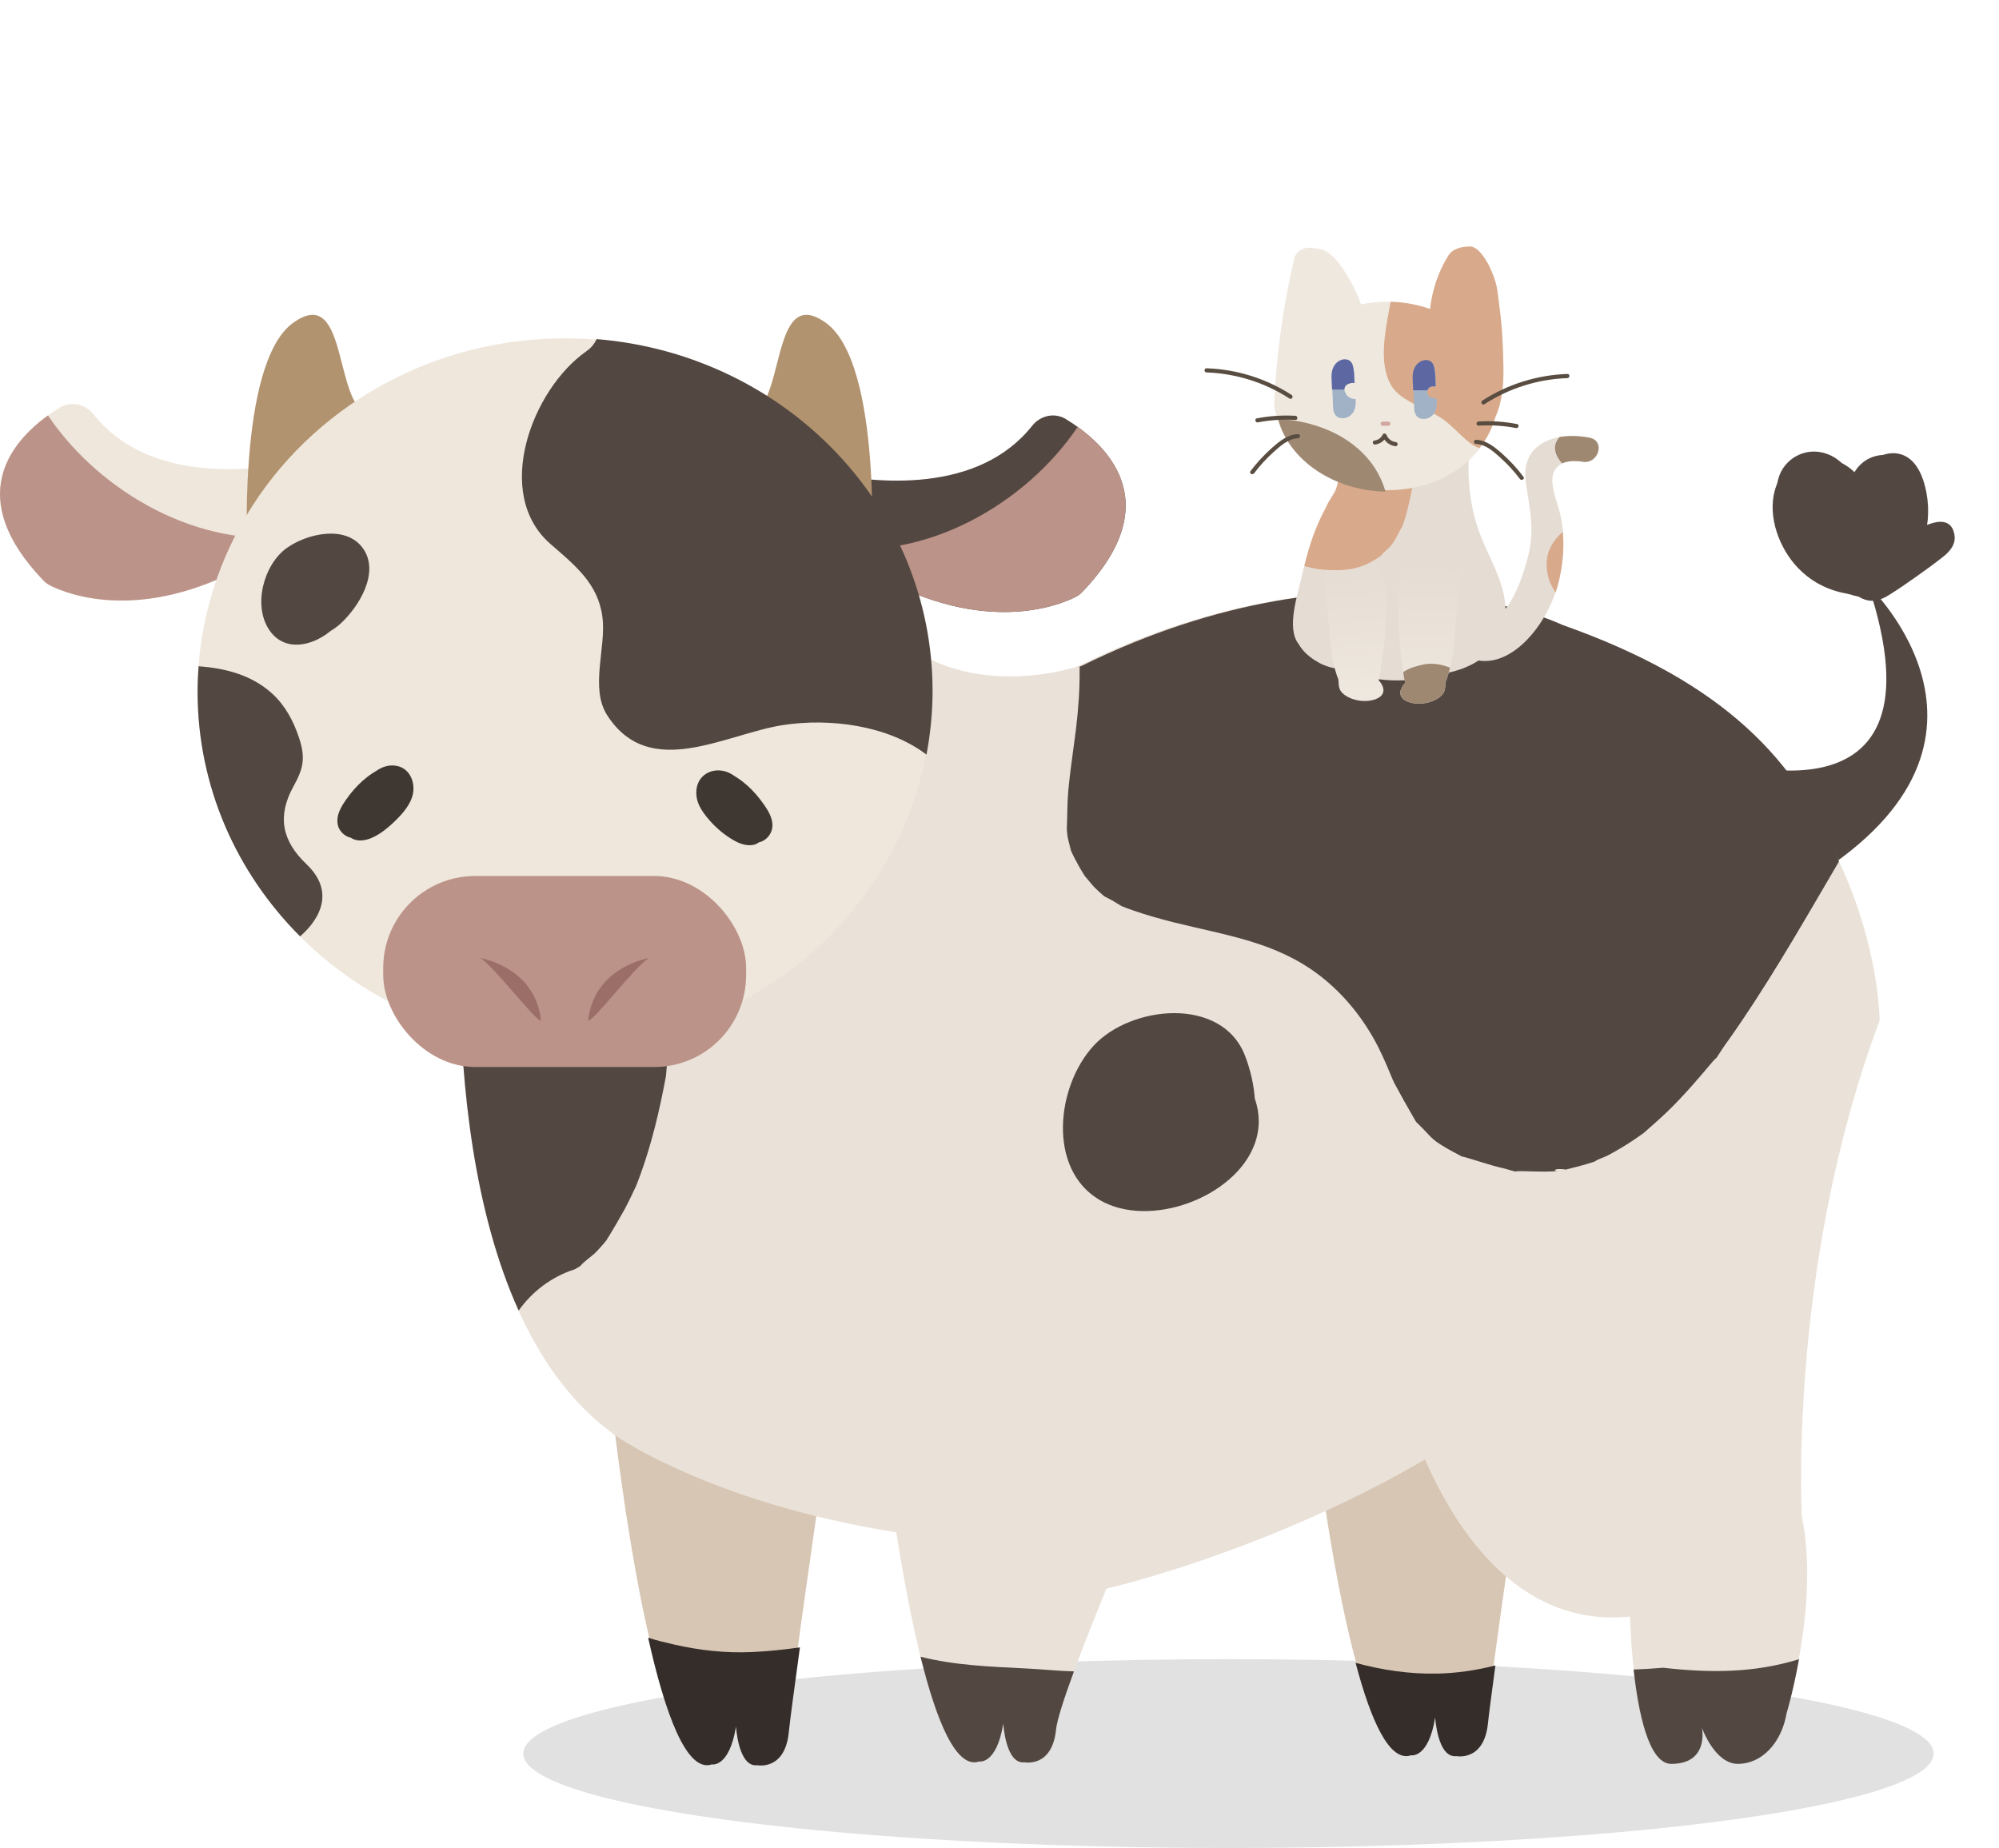 <?xml version="1.0" encoding="UTF-8"?>
<svg xmlns="http://www.w3.org/2000/svg" xmlns:xlink="http://www.w3.org/1999/xlink" viewBox="0 0 355.55 328.66">
  <defs>
    <style>
      .cls-1 {
        fill: #3f3832;
      }

      .cls-2 {
        fill: #9b6f67;
      }

      .cls-3 {
        fill: #efe7dc;
      }

      .cls-4 {
        fill: #d8c6b4;
      }

      .cls-5 {
        fill: url(#linear-gradient-2);
      }

      .cls-6 {
        fill: #b2936f;
      }

      .cls-7 {
        fill: #534741;
      }

      .cls-8 {
        fill: url(#linear-gradient);
      }

      .cls-9 {
        fill: #594c40;
      }

      .cls-10 {
        fill: #e5dcd3;
      }

      .cls-11 {
        fill: #a1b2c6;
      }

      .cls-12 {
        fill: #9e8871;
      }

      .cls-13 {
        fill: #efe8df;
      }

      .cls-14 {
        opacity: .12;
      }

      .cls-15 {
        fill: #eae2d8;
      }

      .cls-16 {
        fill: #bc9388;
      }

      .cls-17 {
        fill: #352d29;
      }

      .cls-18 {
        fill: #d1a79f;
      }

      .cls-19 {
        fill: #d8aa8b;
      }

      .cls-20 {
        fill: #5d68a3;
      }
    </style>
    <linearGradient id="linear-gradient" x1="254.02" y1="100.26" x2="248.5" y2="123.18" gradientTransform="translate(506.77 38.63) rotate(-171.45) scale(1 -1)" gradientUnits="userSpaceOnUse">
      <stop offset="0" stop-color="#e5dcd3"/>
      <stop offset="1" stop-color="#efe8df"/>
    </linearGradient>
    <linearGradient id="linear-gradient-2" x1="255.49" y1="99.93" x2="253.06" y2="124.22" gradientTransform="translate(-7.69 18.72) rotate(-4.12)" xlink:href="#linear-gradient"/>
  </defs>
  <g id="Layer_1" data-name="Layer 1">
    <ellipse class="cls-14" cx="218.5" cy="311.88" rx="125.43" ry="16.79"/>
    <g id="tail">
      <path id="tail-2" data-name="tail" class="cls-7" d="M305.67,135s41.48,13.92,26.64-30.86c0,0,30.11,28.47-11.71,53.01-41.82,24.54-14.92-22.15-14.92-22.15Z"/>
      <path class="cls-7" d="M333.44,103.37c-3.55.16-7.03-1.87-9.91-3.78s-3.6-5.45-3.25-8.77c.19-1.76.56-3.62,1.14-5.29.44-1.24,1.08-2.33,2.44-1.47,2.81,1.78,4.92,4.95,6.25,7.93.63,1.42,2.79.63,2.8-.76,0-1.94-.06-4.18,1.01-5.89.75-1.2,2.56-2.36,3.89-1.34,1.48,1.13,1.94,3.92,2.08,5.64.19,2.28-.18,4.48-1.01,6.61-.59,1.49,1.5,2.39,2.51,1.46.76-.71,1.63-1.3,2.61-1.68.27-.1.66-.3.66-.27,0,.35-.82.88-1.03,1.05-1.8,1.43-3.69,2.76-5.58,4.06-.95.65-1.91,1.3-2.88,1.92s-1.83,1.43-3,.79c-1.77-.97-3.44-2.55-4.9-3.93-1.59-1.51-3.03-3.24-3.84-5.31-.71-1.81-1.18-4.34-.03-6.07.42-.64,1-1.19,1.74-.7.83.55,1.44,1.94,1.91,2.79,1.08,1.95,1.9,4.02,2.45,6.19.07.28.14.57.2.86.13.58-.05.98.51.59.79-.55.18-.11,0-.33-.11-.14-.47-.3-.6-.43-.77-.74-1.21-1.84-1.63-2.81-1.09-2.49-1.88-5.11-2.43-7.77l-2.2,1.69c2.43,1.66,3.87,4.73,3.46,7.66l2.2-.9c-1.65-1.13-2.55-3.22-2.2-5.19l-1.45,1.1c.62.07,1.28,1.58,1.48,2.06.12.25.2.51.24.78.01.15-.03.29-.11.41.45-.13.5.02.15.46.02-.02,0,0-.02.06,1.28,1.45,3.39-.68,2.12-2.12s-3.9-1.15-4.67.7c-.82,1.98,1.07,4.25,3.17,3.78s2.7-3.03,2.03-4.85c-.75-2.03-2.11-4.02-4.39-4.28-.6-.07-1.34.51-1.45,1.1-.6,3.38.73,6.64,3.58,8.58.73.5,2.07.04,2.2-.9.6-4.36-1.18-8.56-4.84-11.05-1.16-.79-2.45.51-2.2,1.69.72,3.44,1.78,7.08,3.54,10.16.63,1.11,1.51,2.18,2.68,2.73,1.31.62,3.34.54,3.92-1.02.48-1.28-.27-3.19-.63-4.42-.48-1.68-1.13-3.31-1.9-4.88-1.24-2.51-3.27-6.55-6.74-5.51-3.11.93-4.01,4.78-3.7,7.59.35,3.23,2,6.11,4.16,8.47,1.14,1.24,2.42,2.34,3.74,3.39,1.22.97,2.5,2.2,4,2.7s2.88.03,4.19-.78c1.7-1.05,3.35-2.2,4.98-3.35s3.21-2.3,4.76-3.53c1.21-.96,2.25-2.21,1.98-3.86-.75-4.56-6.48-1.31-8.35.43l2.51,1.46c1.17-2.96,1.44-6.18.87-9.31-.47-2.56-1.57-5.76-4.2-6.79-2.32-.9-4.98.21-6.5,2.04-1.9,2.28-2.01,5.42-2.03,8.25l2.8-.76c-1.77-3.95-9.57-14.78-13.56-7.19-.77,1.47-1.11,3.15-1.44,4.76-.39,1.94-.66,3.95-.45,5.93.34,3.32,1.81,6.19,4.59,8.09,3.31,2.27,7.47,4.49,11.59,4.3,1.92-.09,1.93-3.09,0-3h0Z"/>
    </g>
    <path class="cls-7" d="M319.62,85.39c-1.45,8.48,3.34,14.95,10.29,19.27,1.16-2.74,2.31-5.48,3.47-8.22-1.46-.26-2.88-.56-4.28-1.05-.63-.2-1.25-.44-1.84-.74-1.08-.8-1.17-.43-.27,1.11l-4.34,3.3c2.36-.26,6.44,3.8,8.31,5.25l1.99-7.52c-2.49.48-5.07-.24-6.79-2.15-.83-.93-1.44-2.11-1.69-3.34-.13-.55-.17-1.1-.11-1.66-1,.27-1.29.51-.86.71.13.62,1.29,1.98,1.61,2.68.49,1.11.88,2.27,1.41,3.36,1.11,2.29,2.67,4.04,4.79,5.44,2.86,1.89,6.83-.6,6.77-3.89-.04-1.85-.07-3.71-.11-5.56-.02-.88.11-1.92-.05-2.78l-.03-1.39c-3.26-1.47-4.88-1.29-4.85.54-.52,1.26-.55,3.03-.91,4.38-.46,1.72-1.03,3.39-1.66,5.05-2.05,5.42,6.64,7.77,8.68,2.39,2.09-5.52,6.08-16.5-1.89-19.3-3.14-1.1-6.52.4-7.79,3.47-1.55,3.74-.47,9.24-.39,13.2l6.77-3.89c-1.79-1.18-2.29-4.18-3.15-6-1.13-2.41-2.8-4.54-5.22-5.75-4.67-2.33-10.4-.26-11.81,4.93-1.29,4.75.82,10.31,4.11,13.76,4.09,4.29,9.87,5.56,15.55,4.46,3.11-.6,4.6-5.48,1.99-7.52-3.86-3.01-9.37-8.48-14.67-7.88-2.08.23-3.68,1.25-4.34,3.3-2.45,7.58,7.04,10.76,12.67,11.75,4.87.86,8.02-5.4,3.47-8.22-3.07-1.91-6.86-4.98-6.16-9.1.97-5.66-7.7-8.1-8.68-2.39h0Z"/>
    <path class="cls-7" d="M334.77,104.31c5.79,0,5.8-9,0-9s-5.8,9,0,9h0Z"/>
    <path class="cls-7" d="M326.68,91.53v-2.29c0-.26.18-1.85,0-1.32l-1.16,1.99-.31.28-2.27.61c-1,.1-2.17-1.63-1.58-.49,2.11,4.03,8.38,2.06,8.39-2.27,0-4.99-5.53-8.37-9.97-5.99s-4.98,7.56-3.51,11.9c.72,2.11,2.66,3.57,4.94,3.22,2.15-.32,3.95-2.14,3.9-4.42-.03-1.34-.06-2.67-.09-4.01,0-.33.11-1.34,0-1.67-.71,1.89-1.69,2.6-2.94,2.11-.4-.04-.71-.24-.91-.62.12-.09,1.5,5.57,1.56,6.27.23,2.42,1.91,4.5,4.5,4.5,2.26,0,4.73-2.07,4.5-4.5-.48-5.17-1.51-12.86-7.54-14.33-3.36-.82-6.78,1.12-7.82,4.41-.77,2.43-.33,5.35-.27,7.85l8.84-1.2c-.04-.12-.55-2.17-.48-2.14.1.04-.56.62-.59.64-1.28.72-3.13-.64-3.13-2.01l8.39-2.27c-1.59-3.04-5.11-5.16-8.47-3.35s-3.01,5.72-3,9.11c.02,5.79,9.02,5.8,9,0h0Z"/>
    <path class="cls-7" d="M339.07,101.2c1.26,0,2.48-.34,3.6-.92s2.01-1.45,2.74-2.46c.29-.4.33-1.09.2-1.54s-.49-.97-.92-1.2c-.46-.25-1.03-.37-1.54-.2s-.88.47-1.2.92c-.04.06-.08.11-.13.17l.31-.4c-.29.37-.62.71-1,1l.4-.31c-.41.32-.86.58-1.34.78l.48-.2c-.46.19-.94.32-1.43.39l.53-.07c-.24.03-.47.05-.71.05-.52,0-1.05.22-1.41.59s-.61.92-.59,1.41c.05,1.08.88,2.01,2,2h0Z"/>
    <path class="cls-4" d="M232.45,242.54s7.08,72.45,18.35,68.59c0,0,3.09.64,4.29-6.75,0,0,.4,7.31,3.79,6.9,0,0,4.89.99,5.59-5.8.7-6.79,6.49-46.83,6.49-46.83l-38.52-16.1Z"/>
    <path class="cls-4" d="M108.1,243.65s7.08,72.45,18.35,68.59c0,0,3.09.64,4.29-6.75,0,0,.4,7.31,3.79,6.9,0,0,4.89.99,5.59-5.8s6.49-46.83,6.49-46.83l-38.52-16.1Z"/>
    <path class="cls-17" d="M133.78,293.82c-4.67.22-9.33-.3-13.89-1.34-1.53-.35-3.12-.72-4.61-1.21,2.98,13.38,6.83,24.08,11.34,22.53,0,0,3.09.64,4.29-6.75,0,0,.4,7.31,3.79,6.9,0,0,4.89.99,5.59-5.8.23-2.26,1.03-8.22,1.99-15.16-2.82.4-5.66.7-8.51.83Z"/>
    <path class="cls-17" d="M255.61,297.65c-4.84.11-9.83-.63-14.5-1.91,2.74,10.36,6.06,17.74,9.87,16.44,0,0,3.09.64,4.29-6.75,0,0,.4,7.31,3.79,6.9,0,0,4.89.99,5.59-5.8.18-1.72.68-5.55,1.33-10.33-3.34.86-6.79,1.37-10.37,1.46Z"/>
    <g id="body">
      <path class="cls-15" d="M83.28,143.66s-11.18,86.05,26.74,112.02c0,0,17.05,11.71,49.13,16.8,32.08,5.09,37.17,10.18,37.17,10.18,0,0,29.53-6.62,58.56-23.93l65.69,13.24s-3.06-45.5,13.75-90.47c0,0-.05-51.51-57.03-70.36,0,0-35.64-17.3-85.54,7.35,0,0-22.98,8.01-36.58-9.65l-71.88,34.81Z"/>
      <path class="cls-7" d="M192.02,118.97c.05,3.61-.22,7.17-.65,10.76-.28,2.17-.56,4.33-.86,6.5-.29,2.17-.32,2.38-.08.62-.14,1.18-.29,2.35-.4,3.53-.22,2.34-.18,4.66-.28,7-.01.34.11,1.24.16,1.61.17.76.37,1.51.61,2.25-.54-1.1-.59-1.16-.14-.2.47,1.1,1.03,2.16,1.62,3.2.33.57.67,1.13,1.03,1.68,0-.08,1.21,1.48,1.68,1.94.54.54,1.11,1.05,1.69,1.54.63.34,1.26.65,1.52.8.26.15.91.57,1.58.96.2.08.52.2.98.38.4.14.81.29,1.21.43,2.32.81,4.7,1.47,7.08,2.07,9.3,2.33,18.17,3.45,26.02,9.51,4.36,3.37,7.85,7.77,10.36,12.69.51,1,.96,2.03,1.42,3.06.49,1.17.89,2.1,1.18,2.8.08.18.16.35.25.53,1.2,2.23,2.41,4.41,3.69,6.59.07.12.12.22.18.31.08.08.15.15.25.24.75.74,1.53,1.53,2.24,2.31.27.3.78.71,1.14,1,.47.32.95.63,1.44.92.95.58,1.94,1.06,2.91,1.6.04.02.07.04.11.06.04,0,.07.02.11.03,2.44.62,4.8,1.53,7.28,2.08.51.11,1.35.4,2.13.59.25-.05.61-.08,1.08-.07,1.93.03,3.83.15,5.76.04.2-.01.41-.04.63-.07-.77-.05-.48-.53,1.58-.25,1.72-.45,3.43-.85,5.12-1.43.52-.42,1.68-.75,2.22-1.03,1.57-.83,3.1-1.74,4.58-2.72.65-.43,1.29-.89,1.93-1.34.04-.04.07-.06.12-.11,1.37-1.24,2.78-2.42,4.1-3.71,2.88-2.79,5.46-5.81,8.04-8.88.23-.28.47-.5.69-.68.43-.62.84-1.34,1.17-1.8,1.16-1.61,2.29-3.24,3.4-4.88,6.15-9.12,11.64-18.75,17.2-28.23-7.58-17.83-20.01-31.74-49.26-42.08,0,0-35.64-17.3-85.54,7.35,0,0-.1.03-.29.09,0,.13.02.25.03.38Z"/>
      <path class="cls-7" d="M118.13,168.22c-2.9-12.95-4.82-26.57-3.75-39.62l-31.09,15.06s-7.02,54.07,8.96,89.43c2.39-3.38,5.89-6.03,9.86-7.3.06-.02.1-.03.15-.05.04-.03.08-.05.12-.07.29-.16.56-.34.85-.52.68-.85,2.19-1.83,2.81-2.49.5-.53.99-1.07,1.46-1.63.13-.16.23-.29.33-.4,1.19-1.86,3-5.05,3.31-5.63.72-1.35,1.36-2.72,2.01-4.1.23-.59.46-1.18.68-1.78,2.12-5.8,3.51-11.74,4.63-17.8,0-.01,0-.02,0-.04.02-.25.05-.56.08-.94.13-1.44.23-2.87.27-4.32.03-1,.03-1.99,0-2.99-2.38-4.41-2.88-9.6-.69-14.82Z"/>
      <path class="cls-7" d="M200.32,197.33c2.02.28,5.32.96,7.31.12l1.1-.02-.26-2.96c-.14-.02-2.3,2.12-2.67,2.4-.71.53-2.59,1.15-3.05,1.89l-.84.27c1.39.93,1.91.9,1.57-.06.56-.47-.47-1.23.5-1.79.6-.35,2.33-.2,2.93.08,2.37,1.1,1.18,2.26-.56,2.94l-1.24.34c-1.41-.07-1.63.22-.67.88.65.82.76.82.35,0-.28-.57-.42-1.19-.43-1.84-.16-5.17,7.32-5.12,8.41-.76.83,3.34-7.84,6.19-10.45,5.46-3.85-1.08-1.98-7.62-.31-10.03,1.58-2.28,7.77-4.26,9.24-2.47.79.96,1.4,5.56.8,6.69-.9,1.7-3.93,1.83-5.58,2.07-6.98,1-4.01,11.6,2.92,10.61,4.79-.69,9.66-2.69,12.16-7.1,2.69-4.75,1.79-11.4-.11-16.3-4.1-10.6-20.3-8.98-26.94-1.75s-8.24,21.96,1.11,27.43c8.82,5.16,24.08-.42,27.56-10,3.91-10.77-8.98-21.37-19.2-18.43s-14.93,17.73-6.48,24.98c3.84,3.29,10.11,1.82,14.29-.15,4.9-2.31,8.05-6.84,7.39-12.36-1.35-11.26-18.21-15.95-24.87-6.45-3.05,4.34-2.57,12.49,1.13,16.39,4.28,4.5,10.9,2.35,15.33-.6s10.2-7.87,7.82-13.95c-1-2.55-2.98-4.33-5.48-5.41-3.42-1.48-6.4-.23-9.86-.71-6.92-.96-9.92,9.63-2.92,10.61h0Z"/>
    </g>
    <path class="cls-15" d="M155.8,244.7s7.08,72.45,18.35,68.59c0,0,3.09.64,4.29-6.75,0,0,.4,7.31,3.79,6.9,0,0,4.89.99,5.59-5.8.7-6.79,17.64-45.63,17.64-45.63l-49.67-17.3Z"/>
    <path class="cls-15" d="M248.7,245.73s10.16,44.98,41.22,41.78c0,0,.56,25.98,7.34,25.98s5.46-6.4,5.46-6.4c0,0,2.26,6.4,6.4,6.4s7.72-3.58,8.66-9.04c0,0,5.93-19.54,2.68-34.8-3.25-15.26-71.76-23.92-71.76-23.92Z"/>
    <path class="cls-7" d="M182.71,296.75c-6.64-.34-12.87-.55-18.98-2.1,2.84,11.49,6.36,20.03,10.43,18.63,0,0,3.09.64,4.29-6.75,0,0,.4,7.31,3.79,6.9,0,0,4.89.99,5.59-5.8.18-1.74,1.43-5.6,3.19-10.37-2.75-.06-5.47-.37-8.31-.51Z"/>
    <path class="cls-7" d="M295.81,296.61c-1.75.15-3.5.25-5.25.32.82,7.47,2.65,16.78,6.7,16.78,6.78,0,5.46-6.4,5.46-6.4,0,0,2.26,6.4,6.4,6.4s7.72-3.58,8.66-9.04c0,0,1.18-3.9,2.2-9.58-7.99,2.47-15.81,2.47-24.17,1.52Z"/>
    <g id="ear_left" data-name="ear left">
      <path class="cls-3" d="M54.07,81.95c-9.79,2.08-27.84,3.84-37.46-8.28-1.46-1.84-4.01-2.39-6.01-1.16-6.73,4.12-18.47,14.48-2.89,30.73.36.37.77.68,1.23.91,3.14,1.57,16.13,6.73,35.09-3.71,7.85-4.32,12.23-8.15,14.61-11.29,2.55-3.35-.46-8.08-4.58-7.21Z"/>
      <path class="cls-16" d="M8.53,73.89c9.44,13.96,27.27,23.76,43.63,21.41-2.18,1.62-4.84,3.34-8.12,5.14-18.96,10.43-31.95,5.27-35.09,3.71-.46-.23-.88-.54-1.23-.91-14.07-14.67-5.87-24.54.81-29.35Z"/>
    </g>
    <g id="ear_right" data-name="ear right">
      <path class="cls-7" d="M146.14,83.99c9.79,2.08,27.84,3.84,37.46-8.28,1.46-1.84,4.01-2.39,6.01-1.16,6.73,4.12,18.47,14.48,2.89,30.73-.36.37-.77.68-1.23.91-3.14,1.57-16.13,6.73-35.09-3.71-7.85-4.32-12.23-8.15-14.61-11.29-2.55-3.35.46-8.08,4.58-7.21Z"/>
      <path class="cls-16" d="M191.68,75.93c-9.44,13.96-27.27,23.76-43.63,21.41,2.18,1.62,4.84,3.34,8.12,5.14,18.96,10.43,31.95,5.27,35.09,3.71.46-.23.88-.54,1.23-.91,14.07-14.67,5.87-24.54-.81-29.35Z"/>
    </g>
    <g id="head">
      <path class="cls-6" d="M44.04,100.45s-2.07-35.77,8.12-43.05c10.19-7.28,6.89,16.12,14.16,16.5l-22.28,26.55Z"/>
      <path class="cls-6" d="M154.99,100.45s2.07-35.77-8.12-43.05c-10.19-7.28-6.89,16.12-14.16,16.5l22.28,26.55Z"/>
      <ellipse class="cls-3" cx="100.43" cy="123" rx="65.29" ry="62.83"/>
      <rect class="cls-16" x="68.16" y="155.8" width="64.55" height="33.97" rx="16.35" ry="16.35"/>
      <path class="cls-2" d="M85.41,170.4s9.65,1.49,10.8,10.92c.21,1.76-8.79-10.04-10.8-10.92Z"/>
      <path class="cls-2" d="M115.43,170.4s-9.65,1.49-10.8,10.92c-.21,1.76,8.79-10.04,10.8-10.92Z"/>
      <path class="cls-7" d="M104.27,62.49c-9.66,6.77-16.64,25.29-6.38,34.24,4.29,3.75,8.47,6.98,9.26,13,.71,5.43-2.28,12.63.86,17.5,7.56,11.71,21.02,3.28,31.35,1.71,8.1-1.23,18.45-.02,25.43,5.27.69-3.67,1.08-7.45,1.08-11.31,0-32.9-26.29-59.88-59.76-62.59-.36.81-.95,1.56-1.83,2.17Z"/>
      <path class="cls-7" d="M54.51,153.69c-4.32-4.09-5.28-8.49-2.3-13.85,1.78-3.2,2.15-5.09.97-8.65-.98-2.95-2.47-5.75-4.8-7.86-3.61-3.28-8.32-4.5-13.06-4.83-.11,1.49-.18,2.99-.18,4.51,0,16.9,6.95,32.24,18.24,43.53,3.95-3.47,5.96-8.26,1.13-12.84Z"/>
      <path class="cls-7" d="M54.86,105.88c.02.16.09.14.21-.06.9-.29.58-.69-.96-1.21.1-.08-.31,1.44-.36,1.52-.21.19-.46.32-.73.39,1.17,1.45,1.65,1.53,1.45.27.29-.63.29-1.29.7-1.89.27-.39,2.16-1.45,2.19-1.57-1.27-1.27-1.76-1.44-1.49-.53.02.35.02.71,0,1.06-.09.79-.4,1.6-.85,2.26-.34.5-1.09.84-1.36,1.29-.17.14-.36.22-.57.25.61.85.81.8.6-.16.38-.98-.15-2.22.38-3.25.69-1.34,2.32-1.87,3.7-2.15.25-.06.5-.11.75-.15.88.15.93-.07.15-.65-.47.7-.67,1.67-1.15,2.41-.52.81-1.14,1.66-1.91,2.26-.64.5-1.26.49-1.14.88-1.29-4.3-8.05-2.47-6.75,1.86,1.82,6.05,8.8,5.92,12.84,2.21,3.26-2.99,7.03-9.06,4.03-13.35s-9.96-2.7-13.58-.11c-4.11,2.93-6.08,10.25-3.1,14.61,3.35,4.9,10.03,2.01,12.78-1.85,2.4-3.37,3.64-10.2-.23-13.06-4.56-3.36-10.92,2.28-12.39,6.45-.81,2.3-.99,5.37.22,7.57,1.4,2.54,4.53,2.73,7.04,1.95,5.25-1.63,8.23-9.51,3.58-13.42-2.2-1.85-5.45-1.16-7.67.3-2.73,1.79-3.68,4.65-3.15,7.77.75,4.43,7.49,2.55,6.75-1.86h0Z"/>
      <path class="cls-1" d="M63.35,146.38c.71-1.35,1.52-2.66,2.46-3.87.73-.93,1.75-2.19,2.69-2.85.53-.38.88-.55,1.46-.48-.25-.03.23.08.24.08-.22-.1.25.22,0,0,.03.03.29.36.13.12.05.08.1.16.14.24-.05-.14-.05-.13.01.04.04.14.08.28.1.42-.04-.32-.02.15-.01.18.03.38.09-.24-.02.21-.03.11-.05.23-.09.34-.16.53-.6,1.18-.95,1.62-.86,1.09-1.96,2.14-3.01,2.88-.53.37-1.08.77-1.68,1.02.14-.06-.38.13-.32.11.05-.02-.52.11-.31.07-.33.07-.12-.05,0,.08.11.08.21.18.28.3.02.14.02.12,0-.07.06-1.3.38-2.45,1.24-3.56.71-.91,1.87-1.93,2.9-2.56l.15-.09c.17-.09.2-.11.1-.05-.06,0-.11,0-.17,0-.18-.04-.31-.13-.39-.29.28.29-.14-.21.05.14-.08-.15.02-.29-.05-.04-.1.35.08-.06-.11.25-.11.19-.23.38-.35.56.02-.03-.3.4-.16.23-.14.17-.29.34-.44.5-1.03,1.1-2.22,1.84-3.64,2.55l2.2,1.69c.38-1.59,1.09-3.03,2.13-4.23.67-.77.53-1.78-.3-2.36-1.06-.73-2.24-.12-3.1.59-.74.62-1.43,1.31-2.05,2.05-1.29,1.55-2.44,3.8-1.06,5.7l2.36-1.82c-.2-.2-.11-.09-.05-.01l-.04-.16c.02.1.02.1.02,0,.02-.33.03-.61-.04-.94-.17-.91-.87-1.42-1.76-1.5-.82-.07-1.49.75-1.5,1.5-.02.99.08,2,.72,2.81.67.85,1.75,1.28,2.81.98l-1.16-2.74c-.17.12-.06.04.07.02.09,0,.09,0,0,0-.11,0-.09,0,.06,0,.05.08.1.09-.01-.02-.01-.01.15.14.15.14.08.05-.08-.23-.04-.04,0-.04,0-.41-.01-.29,0,.1.08-.29.08-.3,0,0,.09-.25.04-.13.4-.94,1.16-1.91,1.71-2.58,1.39-1.68,2.87-2.88,4.86-3.75.74-.32.91-1.41.54-2.05-.45-.77-1.31-.86-2.05-.54-2.73,1.19-4.93,3.31-6.62,5.73-.93,1.33-1.85,2.87-1.46,4.56s2.58,3,4.19,1.86c.61-.43.93-1.15.61-1.87-.3-.67-1.04-1.08-1.77-.87.04-.01.6.06.24,0,.17.03.14.22.08.03-.04-.14-.03-.04-.04-.24-.01-.23,0-.46,0-.68l-1.5,1.5h.09c-.25-.06-.5-.13-.76-.2-.09-.04-.61-.63-.52-.79-.02.04,0,.19,0,.24-.02.32,0,.59.06.91.12.6.45,1.14.88,1.57.53.52,1.39.58,1.97.12.54-.43.83-1.32.39-1.94,0,0-.21-.31-.16-.24.07.12-.07-.26-.03-.04-.06-.34-.04-.25.04-.57.09-.37.48-.89.74-1.21.4-.48.83-.94,1.28-1.37.23-.22.46-.42.7-.63.11-.1-.01,0,.15-.12l.13-.07c-.22.15-.46.15-.75,0l-.3-2.36c-1.39,1.6-2.41,3.48-2.9,5.55-.31,1.32,1.03,2.28,2.2,1.69,1.64-.82,3.25-1.87,4.47-3.27,1.3-1.48,2.71-3.98.8-5.62s-4.34.56-5.76,1.88-2.61,3.06-2.98,5.01c-.2,1.08-.35,2.34.22,3.33.67,1.17,2.17,1.27,3.34.96,1.9-.5,3.68-1.98,5.06-3.32s2.86-3.02,3.2-4.95c.35-2.04-.61-4.34-2.79-4.82-2.53-.56-4.51,1.25-6.06,3s-2.81,3.58-3.86,5.59c-.38.72-.18,1.63.54,2.05.68.4,1.68.18,2.05-.54h0Z"/>
      <path class="cls-1" d="M136.63,145.68c-.94-1.8-2.08-3.47-3.38-5.03s-2.75-3.23-4.76-3.57c-2.19-.38-4.26.91-4.59,3.17s.88,4.01,2.25,5.59c1.26,1.45,2.81,2.76,4.5,3.69,1.01.56,2.18.96,3.35.73,1.32-.26,1.9-1.47,1.9-2.71,0-2.13-.86-4.08-2.21-5.69-.59-.71-1.28-1.32-2.01-1.89-.87-.68-1.78-1.48-2.93-1.57-1.32-.1-2.44.9-2.65,2.17s.39,2.38,1.13,3.35c1.31,1.73,3.09,2.99,5.02,3.96,1.17.59,2.52-.38,2.2-1.69-.49-2.07-1.51-3.95-2.9-5.55l-.3,2.36c-.27.14-.5.15-.7.02-.07-.04-.06-.03.02.01.03.03.27.19.15.09.25.19.47.41.7.62.48.45.93.93,1.35,1.43.17.2.24.29.4.55.13.2.27.47.31.58.04.13.09.27.1.4-.02-.2-.02.11-.02.17,0,.11,0,.11,0,0l-.04.15c.12-.19-.15.21-.15.2-.43.6-.16,1.53.39,1.94.59.44,1.43.42,1.97-.12.43-.43.76-.97.88-1.57.06-.29.08-.57.06-.86,0-.06,0-.17-.01-.23,0-.09,0-.08-.02.03-.04.29-.21.53-.5.7l-.76.2h.09c-.5-.51-1-1.01-1.5-1.51,0,.23,0,.46,0,.68-.01.2,0,.11-.04.24-.06.19-.09,0,.08-.03-.37.06.19-.01.24,0-.71-.2-1.5.19-1.77.87-.29.73-.01,1.43.61,1.87,1.6,1.13,3.69-.07,4.17-1.78s-.51-3.31-1.44-4.64c-1.69-2.41-3.89-4.54-6.62-5.73-.74-.32-1.61-.22-2.05.54-.37.64-.21,1.73.54,2.05,1.99.87,3.47,2.08,4.86,3.75.55.66,1.25,1.59,1.67,2.5.05.11.14.34.17.55-.03-.21-.01.13-.02.17,0,.11,0,.11,0,0l-.05.15s.04-.1.11-.15c.07-.04.06-.04-.01,0-.09.05-.08.05.05-.01.04-.07.22.06,0,0,.11.03.36.14.14-.02l-1.16,2.74c1.06.3,2.14-.13,2.81-.98.63-.81.73-1.82.72-2.81-.01-.76-.68-1.57-1.5-1.5-.89.08-1.59.59-1.76,1.5-.05.28-.08.57-.04.86,0,.17,0,.22.02.12.02-.09.01-.05-.03.12.05-.07.16-.2-.05.01l2.36,1.82c1.38-1.9.23-4.15-1.06-5.7-.6-.72-1.26-1.39-1.98-1.99-.87-.74-2.07-1.41-3.17-.65-.83.57-.97,1.59-.3,2.36,1.03,1.19,1.75,2.64,2.13,4.23l2.2-1.69c-1.24-.62-2.36-1.31-3.29-2.2-.5-.48-.8-.83-1.13-1.36-.16-.26-.23-.35-.28-.53-.1-.35.02-.04-.05.04.05-.17.04-.18-.02-.03.09-.15.09-.15,0-.01.39-.14-.52.31-.49.19l-.05-.03c.1.05.2.11.3.17.29.18.56.39.84.6.42.32,1.07.88,1.52,1.36.87.91,1.51,1.97,1.74,3.29.04.23.03.54.05.87s-.04.07.06,0c-.19.16.42-.41.41-.3,0,.07-.7-.13-.83-.19-.24-.1-.64-.35-.93-.53-1.15-.72-2.11-1.54-3.05-2.57-.47-.51-.83-.94-1.18-1.5-.17-.27-.32-.54-.4-.75-.04-.11-.07-.22-.1-.34-.03-.11-.05-.23-.07-.35.02.16.03.15.01-.03,0-.03.03-.5-.01-.18.02-.14.06-.28.1-.42.1-.38-.12.17.08-.16.22-.37-.19.18.1-.14.19-.21-.15,0,.16-.12-.22.08.26-.07.25-.07-.25.05.25,0,.25,0,.19.01.22.01.1,0,.11.02.22.05.32.08.22.06.57.27.86.49.12.09.43.39.62.58.6.6,1.17,1.24,1.71,1.9,1,1.23,1.92,2.69,2.68,4.14.38.72,1.38.93,2.05.54.73-.43.91-1.33.54-2.05h0Z"/>
    </g>
  </g>
  <g id="cat">
    <g id="Layer_14" data-name="Layer 14">
      <path class="cls-10" d="M267.72,107.5c-.39-4.55-2.92-8.32-4.48-12.49-1.93-5.16-2.41-10.57-1.78-16.02.33-2.83-4.1-2.8-4.43,0-.16,1.41-.24,2.82-.25,4.22-.63-.13-1.32.02-1.89.61-.65.67-1.35,1.21-2.1,1.68-1.57.45-3.66.15-4.97.16-2.42,0-4.85.02-7.27.03-.31-.07-2.3-5.02-2.62-4.92-.85.16,1.07,2.36-.58,7.38-.55,1.4-1.04,1.6-1.93,3.58-1.85,3.41-3.08,7.1-3.93,10.98-.64,2.91-2.75,9.04-.53,11.8.8,1.42,2.05,2.47,3.58,3.32,1.07.6,2.11.92,3.16,1.07,5.75,2.12,11.79,2.93,17.42,1.11,7-.63,13.29-4.62,12.6-12.52Z"/>
      <path class="cls-8" d="M241.49,98.89c1.42.33,2.45.95,3.2,1.74.03.03.05.05.07.08,2.42,2.66,1.73,7.18,1.71,9.4-.03,2.74-.38,5.45-.78,8.13-.14.93-.21,1.88-.49,2.73,1.29,1.38,1.34,3.04-1.27,3.59-1.41.3-3.21.03-4.48-.77-1.53-.97-1.29-1.85-1.39-2.88-1.77-4.61-1.55-9.46-2.06-14-.3-2.7-2.11-9.79,5.5-8.02Z"/>
      <path class="cls-5" d="M253.8,99.23c-1.43.34-2.46.96-3.21,1.76-.03.03-.05.05-.07.08-2.44,2.68-1.78,7.22-1.77,9.44.01,2.76.35,5.47.73,8.17.13.94.2,1.88.47,2.75-1.3,1.39-1.36,3.06,1.25,3.6,1.41.29,3.22.02,4.49-.79,1.54-.98,1.31-1.86,1.41-2.9,1.8-4.63,1.61-9.5,2.15-14.06.32-2.71,2.17-9.83-5.45-8.04Z"/>
      <path class="cls-10" d="M282.8,77.85c-5.87-1.15-12.44.8-11.4,8.01.64,4.45,1.55,8.1.5,12.63-.54,2.34-3.29,12.22-7.07,10.95-1.16-.39-2.03.17-2.44,1.01-1.62.59-3.58,5.39-1.63,6.33,7.11,3.41,13.79-5.01,15.88-11.37,1.37-4.17,1.84-8.76,1.05-13.09-.35-1.93-1.15-3.75-1.48-5.68-.69-3.94,1.99-5.03,5.41-4.51,2.76.42,4.01-3.71,1.18-4.27Z"/>
      <path class="cls-19" d="M275.09,100.2c-.02,2.21.63,3.76,1.6,5.2,1.11-3.45,1.6-7.18,1.28-10.81-1.68,1.4-2.86,3.42-2.88,5.61Z"/>
      <path class="cls-12" d="M277.4,77.73c-1.39,1.51-.86,3.18.43,4.68.98-.44,2.28-.51,3.71-.29,2.76.42,4.01-3.71,1.18-4.27-1.79-.35-3.64-.41-5.32-.13Z"/>
      <path class="cls-12" d="M253.19,118.19c-.76.14-2.6.59-3.6,1.35.08.65.17,1.29.36,1.88-1.3,1.39-1.36,3.06,1.25,3.6,1.41.29,3.22.02,4.49-.79,1.54-.98,1.31-1.86,1.41-2.9.33-.86.6-1.72.81-2.59-1.5-.56-3.02-.89-4.72-.57Z"/>
      <path class="cls-19" d="M236.32,101.39c2.57.09,4.43-.1,6.31-.86,1.07-.43,2.17-1.09,3.14-1.79-.51.32,1.24-1.29,1.52-1.57.09-.1.15-.17.2-.23.2-.29.41-.58.6-.88.22-.35,1.46-2.84,1.27-2.25.81-2.14,1.28-4.36,1.74-6.59.03-.16.06-.29.09-.39,0-.13,0-.29.02-.5.03-.65.08-1.29.12-1.93-1.15.04-2.33-.08-3.17-.08-2.42,0-4.85.02-7.27.03-.31-.07-2.3-5.02-2.62-4.92-.85.16,1.07,2.36-.58,7.38-.55,1.4-1.04,1.6-1.93,3.58-1.74,3.2-2.93,6.66-3.77,10.29,1.54.42,2.98.66,4.34.71Z"/>
    </g>
    <g id="Layer_13" data-name="Layer 13">
      <path class="cls-13" d="M267.39,65.13c-.06-3.38-.2-6.76-.65-10.11-.46-3.39-.31-4.34-1.75-7.45-.57-1.23-2.08-3.78-3.59-3.73-1.67.05-3.06.42-3.85,1.7-1.77,2.86-2.82,6.09-3.2,9.42-2.35-.84-4.93-1.3-7.63-1.3-1.6,0-3.15.17-4.63.47-.65-1.81-1.49-3.56-2.5-5.18-1.21-1.93-3.1-4.83-5.64-4.75-.39-.1-.8-.16-1.25-.14-1.1.04-2.22.77-2.49,1.9-1.98,8.39-3.17,16.92-3.57,25.53-.04.76-.02.81.27,1.96,1.58,7.91,10.04,13.73,19.82,13.73s17.17-5.51,19.22-12.91c1.3-2.88,1.51-6,1.46-9.13Z"/>
      <path class="cls-19" d="M247.46,68.58c1.81,3.04,6.77,4.07,9.54,6.24,2.4,1.87,3.96,4.12,6.12,4.89,1.29-1.64,2.27-3.48,2.82-5.45,1.3-2.88,1.51-6,1.46-9.13-.06-3.38-.2-6.76-.65-10.11-.46-3.39-.31-4.34-1.75-7.45-.57-1.23-2.08-3.78-3.59-3.73-1.67.05-3.06.42-3.85,1.7-1.77,2.86-2.82,6.09-3.2,9.42-2.17-.77-4.54-1.22-7.02-1.29-.94,5.1-2.24,10.94.14,14.93Z"/>
      <path class="cls-11" d="M241.03,70.96c-.15,0-.31-.03-.46-.05-.06-.01-.12-.03-.18-.05-.12-.05-.27-.1-.38-.18-.09-.06-.18-.13-.26-.2-.01-.01-.03-.02-.04-.03-.1-.08-.19-.18-.27-.3-.03-.04-.04-.09-.06-.13-.09-.16-.16-.33-.23-.49-.04-.14-.05-.27-.02-.41,0-.09.02-.18.07-.26.04-.13.11-.24.21-.33.07-.05.14-.11.21-.16.14-.07.29-.13.44-.19.06-.02.12-.04.18-.04.13-.02.27-.05.41-.04.13.01.22.03.3.05-.02-1.01-.04-2.03-.28-3-.14-.55-.52-1.11-1.39-1.13-.8-.01-1.47.51-1.82,1-.74,1.02-.56,2.25-.52,3.37.06,1.34.11,2.67.17,4.01.01.35.03.73.21,1.04.06.17.14.34.28.48.48.53,1.44.59,2.12.26.65-.32,1.07-.87,1.24-1.43.18-.58.2-1.19.16-1.8-.03,0-.06,0-.09,0Z"/>
      <path class="cls-20" d="M239.13,69.12c0-.09.02-.18.07-.26.04-.13.11-.24.21-.33.07-.05.14-.11.21-.16.14-.07.29-.13.44-.19.06-.02.12-.04.18-.04.13-.02.27-.05.41-.04.1,0,.18.02.25.04-.02-1.04-.03-2.11-.29-3.11-.14-.55-.52-1.11-1.39-1.13-.8-.01-1.47.51-1.82,1-.74,1.02-.56,2.25-.52,3.37.01.34.03.67.04,1.01h2.19c0-.05,0-.1.01-.16Z"/>
      <path class="cls-11" d="M255.15,70.87c-.14-.03-.27-.09-.4-.13-.23-.03-.44-.13-.61-.29-.13-.13-.21-.28-.26-.45-.01-.09-.02-.18-.04-.27,0-.14.02-.27.09-.39.04-.13.11-.24.21-.33.09-.1.2-.17.33-.21.12-.06.25-.09.39-.09.04,0,.08,0,.11,0,.03,0,.06,0,.09,0,.11,0,.22.01.33.02-.03-1.15-.01-2.34-.3-3.45-.14-.55-.52-1.11-1.39-1.13-.8-.01-1.47.51-1.82,1-.74,1.02-.56,2.25-.52,3.37.06,1.34.11,2.67.17,4.01.01.35.03.73.21,1.04.06.17.14.34.28.48.48.53,1.44.59,2.12.26.65-.32,1.07-.87,1.24-1.43.19-.63.2-1.3.15-1.96-.14,0-.28-.02-.41-.05Z"/>
      <path class="cls-20" d="M253.93,69.34c.04-.13.11-.24.21-.33.09-.1.2-.17.33-.21.12-.06.25-.09.39-.09.04,0,.08,0,.11,0,.03,0,.06,0,.09,0,.1,0,.19.01.28.02-.04-1.19,0-2.42-.3-3.57-.14-.55-.52-1.11-1.39-1.13-.8-.01-1.47.51-1.82,1-.74,1.02-.56,2.25-.52,3.37.01.34.03.67.04,1.01h2.53s.01-.05.03-.07Z"/>
      <path class="cls-12" d="M227.34,74.52c1.93,7.36,9.87,12.72,19.09,12.92-2.32-8.2-10.65-12.54-19.09-12.92Z"/>
      <path class="cls-9" d="M248.22,78.62c-.7-.08-1.35-.59-1.6-1.25-.1-.27-.52-.4-.67-.09-.27.55-.79.98-1.41,1.05-.2.02-.37.15-.37.37,0,.18.17.39.37.37.66-.08,1.28-.4,1.7-.89.45.65,1.16,1.09,1.98,1.18.2.02.37-.19.37-.37,0-.22-.17-.35-.37-.37Z"/>
      <path class="cls-9" d="M278.78,66.51c-5.36.18-10.62,1.82-15.13,4.74-.4.26-.03.9.37.64,4.4-2.85,9.52-4.46,14.76-4.64.47-.02.48-.75,0-.74Z"/>
      <path class="cls-9" d="M269.84,75.42c-2.26-.44-4.56-.59-6.86-.46-.47.03-.48.77,0,.74,2.23-.13,4.47,0,6.66.43.46.09.66-.62.2-.71Z"/>
      <path class="cls-9" d="M270.98,84.81c-1.14-1.51-2.42-2.9-3.83-4.15-1.31-1.15-2.8-2.39-4.63-2.44-.48-.01-.47.73,0,.74,1.7.05,3.12,1.34,4.32,2.42,1.29,1.16,2.46,2.43,3.5,3.81.28.37.92,0,.64-.37Z"/>
      <path class="cls-9" d="M214.6,65.5c5.36.18,10.62,1.82,15.13,4.74.4.26.03.9-.37.64-4.4-2.85-9.52-4.46-14.76-4.64-.47-.02-.48-.75,0-.74Z"/>
      <path class="cls-9" d="M223.54,74.41c2.26-.44,4.56-.59,6.86-.46.47.03.48.77,0,.74-2.23-.13-4.47,0-6.66.43-.46.09-.66-.62-.2-.71Z"/>
      <path class="cls-9" d="M222.41,83.8c1.14-1.51,2.42-2.9,3.83-4.15,1.31-1.15,2.8-2.39,4.63-2.44.48-.01.47.73,0,.74-1.7.05-3.12,1.34-4.32,2.42-1.29,1.16-2.46,2.43-3.5,3.81-.28.37-.92,0-.64-.37Z"/>
      <path class="cls-18" d="M246.93,74.99h-1c-.19,0-.38.17-.37.37,0,.2.16.37.37.37h1c.19,0,.38-.17.37-.37,0-.2-.16-.37-.37-.37Z"/>
    </g>
  </g>
</svg>